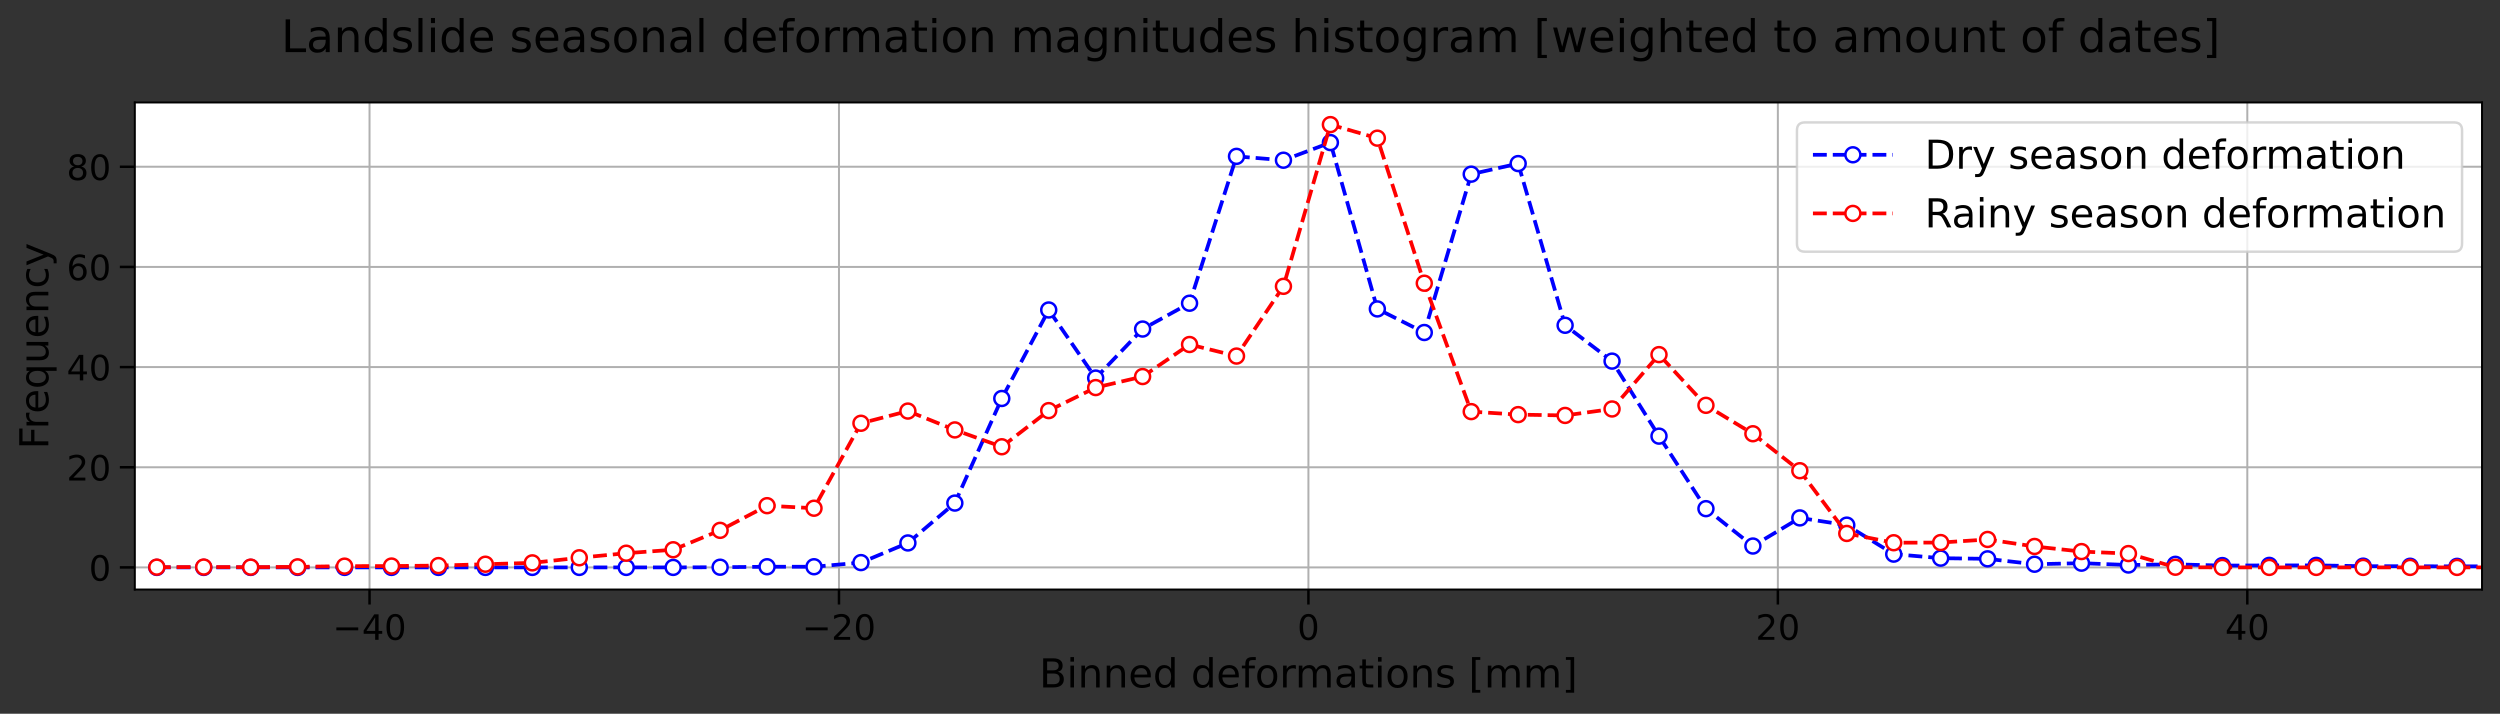 <?xml version="1.0" encoding="utf-8" standalone="no"?>
<!DOCTYPE svg PUBLIC "-//W3C//DTD SVG 1.1//EN"
  "http://www.w3.org/Graphics/SVG/1.1/DTD/svg11.dtd">
<!-- Created with matplotlib (https://matplotlib.org/) -->
<svg height="285.874pt" version="1.1" viewBox="0 0 1001.35 285.874" width="1001.35pt" xmlns="http://www.w3.org/2000/svg" xmlns:xlink="http://www.w3.org/1999/xlink">
 <rect x="0" y="0" width="1001.35" height="285.874" fill="#333333" stroke="none"/>
 <defs>
  <style type="text/css">*{stroke-linecap:butt;stroke-linejoin:round;}</style>
 </defs>
 <g id="figure_1">
  <g id="patch_1">
   <path d="M 0 285.874 
L 1001.35 285.874 
L 1001.35 -0 
L 0 -0 
z
" style="fill:none;"/>
  </g>
  <g id="axes_1">
   <g id="patch_2">
    <path d="M 54 236.14 
L 994.15 236.14 
L 994.15 41.04 
L 54 41.04 
z
" style="fill:#ffffff;"/>
   </g>
   <g id="matplotlib.axis_1">
    <g id="xtick_1">
     <g id="line2d_1">
      <path clip-path="url(#pb18816724b)" d="M 148.015 236.14 
L 148.015 41.04 
" style="fill:none;stroke:#b0b0b0;stroke-linecap:square;stroke-width:0.8;"/>
     </g>
     <g id="line2d_2">
      <defs>
       <path d="M 0 0 
L 0 6 
" id="m5f654de6cd" style="stroke:#000000;"/>
      </defs>
      <g>
       <use style="stroke:#000000;" x="148.015" xlink:href="#m5f654de6cd" y="236.14"/>
      </g>
     </g>
     <g id="text_1">
      <!-- −40 -->
      <g transform="translate(133.242 256.278)scale(0.14 -0.14)">
       <defs>
        <path d="M 10.594 35.5 
L 73.188 35.5 
L 73.188 27.203 
L 10.594 27.203 
z
" id="DejaVuSans-8722"/>
        <path d="M 37.797 64.312 
L 12.891 25.391 
L 37.797 25.391 
z
M 35.203 72.906 
L 47.609 72.906 
L 47.609 25.391 
L 58.016 25.391 
L 58.016 17.188 
L 47.609 17.188 
L 47.609 0 
L 37.797 0 
L 37.797 17.188 
L 4.891 17.188 
L 4.891 26.703 
z
" id="DejaVuSans-52"/>
        <path d="M 31.781 66.406 
Q 24.172 66.406 20.328 58.906 
Q 16.5 51.422 16.5 36.375 
Q 16.5 21.391 20.328 13.891 
Q 24.172 6.391 31.781 6.391 
Q 39.453 6.391 43.281 13.891 
Q 47.125 21.391 47.125 36.375 
Q 47.125 51.422 43.281 58.906 
Q 39.453 66.406 31.781 66.406 
z
M 31.781 74.219 
Q 44.047 74.219 50.516 64.516 
Q 56.984 54.828 56.984 36.375 
Q 56.984 17.969 50.516 8.266 
Q 44.047 -1.422 31.781 -1.422 
Q 19.531 -1.422 13.062 8.266 
Q 6.594 17.969 6.594 36.375 
Q 6.594 54.828 13.062 64.516 
Q 19.531 74.219 31.781 74.219 
z
" id="DejaVuSans-48"/>
       </defs>
       <use xlink:href="#DejaVuSans-8722"/>
       <use x="83.789" xlink:href="#DejaVuSans-52"/>
       <use x="147.412" xlink:href="#DejaVuSans-48"/>
      </g>
     </g>
    </g>
    <g id="xtick_2">
     <g id="line2d_3">
      <path clip-path="url(#pb18816724b)" d="M 336.045 236.14 
L 336.045 41.04 
" style="fill:none;stroke:#b0b0b0;stroke-linecap:square;stroke-width:0.8;"/>
     </g>
     <g id="line2d_4">
      <g>
       <use style="stroke:#000000;" x="336.045" xlink:href="#m5f654de6cd" y="236.14"/>
      </g>
     </g>
     <g id="text_2">
      <!-- −20 -->
      <g transform="translate(321.272 256.278)scale(0.14 -0.14)">
       <defs>
        <path d="M 19.188 8.297 
L 53.609 8.297 
L 53.609 0 
L 7.328 0 
L 7.328 8.297 
Q 12.938 14.109 22.625 23.891 
Q 32.328 33.688 34.812 36.531 
Q 39.547 41.844 41.422 45.531 
Q 43.312 49.219 43.312 52.781 
Q 43.312 58.594 39.234 62.25 
Q 35.156 65.922 28.609 65.922 
Q 23.969 65.922 18.812 64.312 
Q 13.672 62.703 7.812 59.422 
L 7.812 69.391 
Q 13.766 71.781 18.938 73 
Q 24.125 74.219 28.422 74.219 
Q 39.75 74.219 46.484 68.547 
Q 53.219 62.891 53.219 53.422 
Q 53.219 48.922 51.531 44.891 
Q 49.859 40.875 45.406 35.406 
Q 44.188 33.984 37.641 27.219 
Q 31.109 20.453 19.188 8.297 
z
" id="DejaVuSans-50"/>
       </defs>
       <use xlink:href="#DejaVuSans-8722"/>
       <use x="83.789" xlink:href="#DejaVuSans-50"/>
       <use x="147.412" xlink:href="#DejaVuSans-48"/>
      </g>
     </g>
    </g>
    <g id="xtick_3">
     <g id="line2d_5">
      <path clip-path="url(#pb18816724b)" d="M 524.075 236.14 
L 524.075 41.04 
" style="fill:none;stroke:#b0b0b0;stroke-linecap:square;stroke-width:0.8;"/>
     </g>
     <g id="line2d_6">
      <g>
       <use style="stroke:#000000;" x="524.075" xlink:href="#m5f654de6cd" y="236.14"/>
      </g>
     </g>
     <g id="text_3">
      <!-- 0 -->
      <g transform="translate(519.621 256.278)scale(0.14 -0.14)">
       <use xlink:href="#DejaVuSans-48"/>
      </g>
     </g>
    </g>
    <g id="xtick_4">
     <g id="line2d_7">
      <path clip-path="url(#pb18816724b)" d="M 712.105 236.14 
L 712.105 41.04 
" style="fill:none;stroke:#b0b0b0;stroke-linecap:square;stroke-width:0.8;"/>
     </g>
     <g id="line2d_8">
      <g>
       <use style="stroke:#000000;" x="712.105" xlink:href="#m5f654de6cd" y="236.14"/>
      </g>
     </g>
     <g id="text_4">
      <!-- 20 -->
      <g transform="translate(703.197 256.278)scale(0.14 -0.14)">
       <use xlink:href="#DejaVuSans-50"/>
       <use x="63.623" xlink:href="#DejaVuSans-48"/>
      </g>
     </g>
    </g>
    <g id="xtick_5">
     <g id="line2d_9">
      <path clip-path="url(#pb18816724b)" d="M 900.135 236.14 
L 900.135 41.04 
" style="fill:none;stroke:#b0b0b0;stroke-linecap:square;stroke-width:0.8;"/>
     </g>
     <g id="line2d_10">
      <g>
       <use style="stroke:#000000;" x="900.135" xlink:href="#m5f654de6cd" y="236.14"/>
      </g>
     </g>
     <g id="text_5">
      <!-- 40 -->
      <g transform="translate(891.227 256.278)scale(0.14 -0.14)">
       <use xlink:href="#DejaVuSans-52"/>
       <use x="63.623" xlink:href="#DejaVuSans-48"/>
      </g>
     </g>
    </g>
    <g id="text_6">
     <!-- Binned deformations [mm] -->
     <g transform="translate(416.262 275.347)scale(0.16 -0.16)">
      <defs>
       <path d="M 19.672 34.812 
L 19.672 8.109 
L 35.5 8.109 
Q 43.453 8.109 47.281 11.406 
Q 51.125 14.703 51.125 21.484 
Q 51.125 28.328 47.281 31.562 
Q 43.453 34.812 35.5 34.812 
z
M 19.672 64.797 
L 19.672 42.828 
L 34.281 42.828 
Q 41.5 42.828 45.031 45.531 
Q 48.578 48.25 48.578 53.812 
Q 48.578 59.328 45.031 62.062 
Q 41.5 64.797 34.281 64.797 
z
M 9.812 72.906 
L 35.016 72.906 
Q 46.297 72.906 52.391 68.219 
Q 58.5 63.531 58.5 54.891 
Q 58.5 48.188 55.375 44.234 
Q 52.25 40.281 46.188 39.312 
Q 53.469 37.75 57.5 32.781 
Q 61.531 27.828 61.531 20.406 
Q 61.531 10.641 54.891 5.312 
Q 48.25 0 35.984 0 
L 9.812 0 
z
" id="DejaVuSans-66"/>
       <path d="M 9.422 54.688 
L 18.406 54.688 
L 18.406 0 
L 9.422 0 
z
M 9.422 75.984 
L 18.406 75.984 
L 18.406 64.594 
L 9.422 64.594 
z
" id="DejaVuSans-105"/>
       <path d="M 54.891 33.016 
L 54.891 0 
L 45.906 0 
L 45.906 32.719 
Q 45.906 40.484 42.875 44.328 
Q 39.844 48.188 33.797 48.188 
Q 26.516 48.188 22.312 43.547 
Q 18.109 38.922 18.109 30.906 
L 18.109 0 
L 9.078 0 
L 9.078 54.688 
L 18.109 54.688 
L 18.109 46.188 
Q 21.344 51.125 25.703 53.562 
Q 30.078 56 35.797 56 
Q 45.219 56 50.047 50.172 
Q 54.891 44.344 54.891 33.016 
z
" id="DejaVuSans-110"/>
       <path d="M 56.203 29.594 
L 56.203 25.203 
L 14.891 25.203 
Q 15.484 15.922 20.484 11.062 
Q 25.484 6.203 34.422 6.203 
Q 39.594 6.203 44.453 7.469 
Q 49.312 8.734 54.109 11.281 
L 54.109 2.781 
Q 49.266 0.734 44.188 -0.344 
Q 39.109 -1.422 33.891 -1.422 
Q 20.797 -1.422 13.156 6.188 
Q 5.516 13.812 5.516 26.812 
Q 5.516 40.234 12.766 48.109 
Q 20.016 56 32.328 56 
Q 43.359 56 49.781 48.891 
Q 56.203 41.797 56.203 29.594 
z
M 47.219 32.234 
Q 47.125 39.594 43.094 43.984 
Q 39.062 48.391 32.422 48.391 
Q 24.906 48.391 20.391 44.141 
Q 15.875 39.891 15.188 32.172 
z
" id="DejaVuSans-101"/>
       <path d="M 45.406 46.391 
L 45.406 75.984 
L 54.391 75.984 
L 54.391 0 
L 45.406 0 
L 45.406 8.203 
Q 42.578 3.328 38.25 0.953 
Q 33.938 -1.422 27.875 -1.422 
Q 17.969 -1.422 11.734 6.484 
Q 5.516 14.406 5.516 27.297 
Q 5.516 40.188 11.734 48.094 
Q 17.969 56 27.875 56 
Q 33.938 56 38.25 53.625 
Q 42.578 51.266 45.406 46.391 
z
M 14.797 27.297 
Q 14.797 17.391 18.875 11.75 
Q 22.953 6.109 30.078 6.109 
Q 37.203 6.109 41.297 11.75 
Q 45.406 17.391 45.406 27.297 
Q 45.406 37.203 41.297 42.844 
Q 37.203 48.484 30.078 48.484 
Q 22.953 48.484 18.875 42.844 
Q 14.797 37.203 14.797 27.297 
z
" id="DejaVuSans-100"/>
       <path id="DejaVuSans-32"/>
       <path d="M 37.109 75.984 
L 37.109 68.5 
L 28.516 68.5 
Q 23.688 68.5 21.797 66.547 
Q 19.922 64.594 19.922 59.516 
L 19.922 54.688 
L 34.719 54.688 
L 34.719 47.703 
L 19.922 47.703 
L 19.922 0 
L 10.891 0 
L 10.891 47.703 
L 2.297 47.703 
L 2.297 54.688 
L 10.891 54.688 
L 10.891 58.5 
Q 10.891 67.625 15.141 71.797 
Q 19.391 75.984 28.609 75.984 
z
" id="DejaVuSans-102"/>
       <path d="M 30.609 48.391 
Q 23.391 48.391 19.188 42.75 
Q 14.984 37.109 14.984 27.297 
Q 14.984 17.484 19.156 11.844 
Q 23.344 6.203 30.609 6.203 
Q 37.797 6.203 41.984 11.859 
Q 46.188 17.531 46.188 27.297 
Q 46.188 37.016 41.984 42.703 
Q 37.797 48.391 30.609 48.391 
z
M 30.609 56 
Q 42.328 56 49.016 48.375 
Q 55.719 40.766 55.719 27.297 
Q 55.719 13.875 49.016 6.219 
Q 42.328 -1.422 30.609 -1.422 
Q 18.844 -1.422 12.172 6.219 
Q 5.516 13.875 5.516 27.297 
Q 5.516 40.766 12.172 48.375 
Q 18.844 56 30.609 56 
z
" id="DejaVuSans-111"/>
       <path d="M 41.109 46.297 
Q 39.594 47.172 37.812 47.578 
Q 36.031 48 33.891 48 
Q 26.266 48 22.188 43.047 
Q 18.109 38.094 18.109 28.812 
L 18.109 0 
L 9.078 0 
L 9.078 54.688 
L 18.109 54.688 
L 18.109 46.188 
Q 20.953 51.172 25.484 53.578 
Q 30.031 56 36.531 56 
Q 37.453 56 38.578 55.875 
Q 39.703 55.766 41.062 55.516 
z
" id="DejaVuSans-114"/>
       <path d="M 52 44.188 
Q 55.375 50.25 60.062 53.125 
Q 64.75 56 71.094 56 
Q 79.641 56 84.281 50.016 
Q 88.922 44.047 88.922 33.016 
L 88.922 0 
L 79.891 0 
L 79.891 32.719 
Q 79.891 40.578 77.094 44.375 
Q 74.312 48.188 68.609 48.188 
Q 61.625 48.188 57.562 43.547 
Q 53.516 38.922 53.516 30.906 
L 53.516 0 
L 44.484 0 
L 44.484 32.719 
Q 44.484 40.625 41.703 44.406 
Q 38.922 48.188 33.109 48.188 
Q 26.219 48.188 22.156 43.531 
Q 18.109 38.875 18.109 30.906 
L 18.109 0 
L 9.078 0 
L 9.078 54.688 
L 18.109 54.688 
L 18.109 46.188 
Q 21.188 51.219 25.484 53.609 
Q 29.781 56 35.688 56 
Q 41.656 56 45.828 52.969 
Q 50 49.953 52 44.188 
z
" id="DejaVuSans-109"/>
       <path d="M 34.281 27.484 
Q 23.391 27.484 19.188 25 
Q 14.984 22.516 14.984 16.5 
Q 14.984 11.719 18.141 8.906 
Q 21.297 6.109 26.703 6.109 
Q 34.188 6.109 38.703 11.406 
Q 43.219 16.703 43.219 25.484 
L 43.219 27.484 
z
M 52.203 31.203 
L 52.203 0 
L 43.219 0 
L 43.219 8.297 
Q 40.141 3.328 35.547 0.953 
Q 30.953 -1.422 24.312 -1.422 
Q 15.922 -1.422 10.953 3.297 
Q 6 8.016 6 15.922 
Q 6 25.141 12.172 29.828 
Q 18.359 34.516 30.609 34.516 
L 43.219 34.516 
L 43.219 35.406 
Q 43.219 41.609 39.141 45 
Q 35.062 48.391 27.688 48.391 
Q 23 48.391 18.547 47.266 
Q 14.109 46.141 10.016 43.891 
L 10.016 52.203 
Q 14.938 54.109 19.578 55.047 
Q 24.219 56 28.609 56 
Q 40.484 56 46.344 49.844 
Q 52.203 43.703 52.203 31.203 
z
" id="DejaVuSans-97"/>
       <path d="M 18.312 70.219 
L 18.312 54.688 
L 36.812 54.688 
L 36.812 47.703 
L 18.312 47.703 
L 18.312 18.016 
Q 18.312 11.328 20.141 9.422 
Q 21.969 7.516 27.594 7.516 
L 36.812 7.516 
L 36.812 0 
L 27.594 0 
Q 17.188 0 13.234 3.875 
Q 9.281 7.766 9.281 18.016 
L 9.281 47.703 
L 2.688 47.703 
L 2.688 54.688 
L 9.281 54.688 
L 9.281 70.219 
z
" id="DejaVuSans-116"/>
       <path d="M 44.281 53.078 
L 44.281 44.578 
Q 40.484 46.531 36.375 47.5 
Q 32.281 48.484 27.875 48.484 
Q 21.188 48.484 17.844 46.438 
Q 14.5 44.391 14.5 40.281 
Q 14.5 37.156 16.891 35.375 
Q 19.281 33.594 26.516 31.984 
L 29.594 31.297 
Q 39.156 29.25 43.188 25.516 
Q 47.219 21.781 47.219 15.094 
Q 47.219 7.469 41.188 3.016 
Q 35.156 -1.422 24.609 -1.422 
Q 20.219 -1.422 15.453 -0.562 
Q 10.688 0.297 5.422 2 
L 5.422 11.281 
Q 10.406 8.688 15.234 7.391 
Q 20.062 6.109 24.812 6.109 
Q 31.156 6.109 34.562 8.281 
Q 37.984 10.453 37.984 14.406 
Q 37.984 18.062 35.516 20.016 
Q 33.062 21.969 24.703 23.781 
L 21.578 24.516 
Q 13.234 26.266 9.516 29.906 
Q 5.812 33.547 5.812 39.891 
Q 5.812 47.609 11.281 51.797 
Q 16.75 56 26.812 56 
Q 31.781 56 36.172 55.266 
Q 40.578 54.547 44.281 53.078 
z
" id="DejaVuSans-115"/>
       <path d="M 8.594 75.984 
L 29.297 75.984 
L 29.297 69 
L 17.578 69 
L 17.578 -6.203 
L 29.297 -6.203 
L 29.297 -13.188 
L 8.594 -13.188 
z
" id="DejaVuSans-91"/>
       <path d="M 30.422 75.984 
L 30.422 -13.188 
L 9.719 -13.188 
L 9.719 -6.203 
L 21.391 -6.203 
L 21.391 69 
L 9.719 69 
L 9.719 75.984 
z
" id="DejaVuSans-93"/>
      </defs>
      <use xlink:href="#DejaVuSans-66"/>
      <use x="68.604" xlink:href="#DejaVuSans-105"/>
      <use x="96.387" xlink:href="#DejaVuSans-110"/>
      <use x="159.766" xlink:href="#DejaVuSans-110"/>
      <use x="223.145" xlink:href="#DejaVuSans-101"/>
      <use x="284.668" xlink:href="#DejaVuSans-100"/>
      <use x="348.145" xlink:href="#DejaVuSans-32"/>
      <use x="379.932" xlink:href="#DejaVuSans-100"/>
      <use x="443.408" xlink:href="#DejaVuSans-101"/>
      <use x="504.932" xlink:href="#DejaVuSans-102"/>
      <use x="540.137" xlink:href="#DejaVuSans-111"/>
      <use x="601.318" xlink:href="#DejaVuSans-114"/>
      <use x="640.682" xlink:href="#DejaVuSans-109"/>
      <use x="738.094" xlink:href="#DejaVuSans-97"/>
      <use x="799.373" xlink:href="#DejaVuSans-116"/>
      <use x="838.582" xlink:href="#DejaVuSans-105"/>
      <use x="866.365" xlink:href="#DejaVuSans-111"/>
      <use x="927.547" xlink:href="#DejaVuSans-110"/>
      <use x="990.926" xlink:href="#DejaVuSans-115"/>
      <use x="1043.025" xlink:href="#DejaVuSans-32"/>
      <use x="1074.812" xlink:href="#DejaVuSans-91"/>
      <use x="1113.826" xlink:href="#DejaVuSans-109"/>
      <use x="1211.238" xlink:href="#DejaVuSans-109"/>
      <use x="1308.65" xlink:href="#DejaVuSans-93"/>
     </g>
    </g>
   </g>
   <g id="matplotlib.axis_2">
    <g id="ytick_1">
     <g id="line2d_11">
      <path clip-path="url(#pb18816724b)" d="M 54 227.272 
L 994.15 227.272 
" style="fill:none;stroke:#b0b0b0;stroke-linecap:square;stroke-width:0.8;"/>
     </g>
     <g id="line2d_12">
      <defs>
       <path d="M 0 0 
L -6 0 
" id="ma4ff519c0a" style="stroke:#000000;"/>
      </defs>
      <g>
       <use style="stroke:#000000;" x="54" xlink:href="#ma4ff519c0a" y="227.272"/>
      </g>
     </g>
     <g id="text_7">
      <!-- 0 -->
      <g transform="translate(35.593 232.591)scale(0.14 -0.14)">
       <use xlink:href="#DejaVuSans-48"/>
      </g>
     </g>
    </g>
    <g id="ytick_2">
     <g id="line2d_13">
      <path clip-path="url(#pb18816724b)" d="M 54 187.153 
L 994.15 187.153 
" style="fill:none;stroke:#b0b0b0;stroke-linecap:square;stroke-width:0.8;"/>
     </g>
     <g id="line2d_14">
      <g>
       <use style="stroke:#000000;" x="54" xlink:href="#ma4ff519c0a" y="187.153"/>
      </g>
     </g>
     <g id="text_8">
      <!-- 20 -->
      <g transform="translate(26.685 192.471)scale(0.14 -0.14)">
       <use xlink:href="#DejaVuSans-50"/>
       <use x="63.623" xlink:href="#DejaVuSans-48"/>
      </g>
     </g>
    </g>
    <g id="ytick_3">
     <g id="line2d_15">
      <path clip-path="url(#pb18816724b)" d="M 54 147.033 
L 994.15 147.033 
" style="fill:none;stroke:#b0b0b0;stroke-linecap:square;stroke-width:0.8;"/>
     </g>
     <g id="line2d_16">
      <g>
       <use style="stroke:#000000;" x="54" xlink:href="#ma4ff519c0a" y="147.033"/>
      </g>
     </g>
     <g id="text_9">
      <!-- 40 -->
      <g transform="translate(26.685 152.352)scale(0.14 -0.14)">
       <use xlink:href="#DejaVuSans-52"/>
       <use x="63.623" xlink:href="#DejaVuSans-48"/>
      </g>
     </g>
    </g>
    <g id="ytick_4">
     <g id="line2d_17">
      <path clip-path="url(#pb18816724b)" d="M 54 106.914 
L 994.15 106.914 
" style="fill:none;stroke:#b0b0b0;stroke-linecap:square;stroke-width:0.8;"/>
     </g>
     <g id="line2d_18">
      <g>
       <use style="stroke:#000000;" x="54" xlink:href="#ma4ff519c0a" y="106.914"/>
      </g>
     </g>
     <g id="text_10">
      <!-- 60 -->
      <g transform="translate(26.685 112.233)scale(0.14 -0.14)">
       <defs>
        <path d="M 33.016 40.375 
Q 26.375 40.375 22.484 35.828 
Q 18.609 31.297 18.609 23.391 
Q 18.609 15.531 22.484 10.953 
Q 26.375 6.391 33.016 6.391 
Q 39.656 6.391 43.531 10.953 
Q 47.406 15.531 47.406 23.391 
Q 47.406 31.297 43.531 35.828 
Q 39.656 40.375 33.016 40.375 
z
M 52.594 71.297 
L 52.594 62.312 
Q 48.875 64.062 45.094 64.984 
Q 41.312 65.922 37.594 65.922 
Q 27.828 65.922 22.672 59.328 
Q 17.531 52.734 16.797 39.406 
Q 19.672 43.656 24.016 45.922 
Q 28.375 48.188 33.594 48.188 
Q 44.578 48.188 50.953 41.516 
Q 57.328 34.859 57.328 23.391 
Q 57.328 12.156 50.688 5.359 
Q 44.047 -1.422 33.016 -1.422 
Q 20.359 -1.422 13.672 8.266 
Q 6.984 17.969 6.984 36.375 
Q 6.984 53.656 15.188 63.938 
Q 23.391 74.219 37.203 74.219 
Q 40.922 74.219 44.703 73.484 
Q 48.484 72.75 52.594 71.297 
z
" id="DejaVuSans-54"/>
       </defs>
       <use xlink:href="#DejaVuSans-54"/>
       <use x="63.623" xlink:href="#DejaVuSans-48"/>
      </g>
     </g>
    </g>
    <g id="ytick_5">
     <g id="line2d_19">
      <path clip-path="url(#pb18816724b)" d="M 54 66.795 
L 994.15 66.795 
" style="fill:none;stroke:#b0b0b0;stroke-linecap:square;stroke-width:0.8;"/>
     </g>
     <g id="line2d_20">
      <g>
       <use style="stroke:#000000;" x="54" xlink:href="#ma4ff519c0a" y="66.795"/>
      </g>
     </g>
     <g id="text_11">
      <!-- 80 -->
      <g transform="translate(26.685 72.114)scale(0.14 -0.14)">
       <defs>
        <path d="M 31.781 34.625 
Q 24.75 34.625 20.719 30.859 
Q 16.703 27.094 16.703 20.516 
Q 16.703 13.922 20.719 10.156 
Q 24.75 6.391 31.781 6.391 
Q 38.812 6.391 42.859 10.172 
Q 46.922 13.969 46.922 20.516 
Q 46.922 27.094 42.891 30.859 
Q 38.875 34.625 31.781 34.625 
z
M 21.922 38.812 
Q 15.578 40.375 12.031 44.719 
Q 8.5 49.078 8.5 55.328 
Q 8.5 64.062 14.719 69.141 
Q 20.953 74.219 31.781 74.219 
Q 42.672 74.219 48.875 69.141 
Q 55.078 64.062 55.078 55.328 
Q 55.078 49.078 51.531 44.719 
Q 48 40.375 41.703 38.812 
Q 48.828 37.156 52.797 32.312 
Q 56.781 27.484 56.781 20.516 
Q 56.781 9.906 50.312 4.234 
Q 43.844 -1.422 31.781 -1.422 
Q 19.734 -1.422 13.25 4.234 
Q 6.781 9.906 6.781 20.516 
Q 6.781 27.484 10.781 32.312 
Q 14.797 37.156 21.922 38.812 
z
M 18.312 54.391 
Q 18.312 48.734 21.844 45.562 
Q 25.391 42.391 31.781 42.391 
Q 38.141 42.391 41.719 45.562 
Q 45.312 48.734 45.312 54.391 
Q 45.312 60.062 41.719 63.234 
Q 38.141 66.406 31.781 66.406 
Q 25.391 66.406 21.844 63.234 
Q 18.312 60.062 18.312 54.391 
z
" id="DejaVuSans-56"/>
       </defs>
       <use xlink:href="#DejaVuSans-56"/>
       <use x="63.623" xlink:href="#DejaVuSans-48"/>
      </g>
     </g>
    </g>
    <g id="text_12">
     <!-- Frequency -->
     <g transform="translate(19.358 179.917)rotate(-90)scale(0.16 -0.16)">
      <defs>
       <path d="M 9.812 72.906 
L 51.703 72.906 
L 51.703 64.594 
L 19.672 64.594 
L 19.672 43.109 
L 48.578 43.109 
L 48.578 34.812 
L 19.672 34.812 
L 19.672 0 
L 9.812 0 
z
" id="DejaVuSans-70"/>
       <path d="M 14.797 27.297 
Q 14.797 17.391 18.875 11.75 
Q 22.953 6.109 30.078 6.109 
Q 37.203 6.109 41.297 11.75 
Q 45.406 17.391 45.406 27.297 
Q 45.406 37.203 41.297 42.844 
Q 37.203 48.484 30.078 48.484 
Q 22.953 48.484 18.875 42.844 
Q 14.797 37.203 14.797 27.297 
z
M 45.406 8.203 
Q 42.578 3.328 38.25 0.953 
Q 33.938 -1.422 27.875 -1.422 
Q 17.969 -1.422 11.734 6.484 
Q 5.516 14.406 5.516 27.297 
Q 5.516 40.188 11.734 48.094 
Q 17.969 56 27.875 56 
Q 33.938 56 38.25 53.625 
Q 42.578 51.266 45.406 46.391 
L 45.406 54.688 
L 54.391 54.688 
L 54.391 -20.797 
L 45.406 -20.797 
z
" id="DejaVuSans-113"/>
       <path d="M 8.5 21.578 
L 8.5 54.688 
L 17.484 54.688 
L 17.484 21.922 
Q 17.484 14.156 20.5 10.266 
Q 23.531 6.391 29.594 6.391 
Q 36.859 6.391 41.078 11.031 
Q 45.312 15.672 45.312 23.688 
L 45.312 54.688 
L 54.297 54.688 
L 54.297 0 
L 45.312 0 
L 45.312 8.406 
Q 42.047 3.422 37.719 1 
Q 33.406 -1.422 27.688 -1.422 
Q 18.266 -1.422 13.375 4.438 
Q 8.5 10.297 8.5 21.578 
z
M 31.109 56 
z
" id="DejaVuSans-117"/>
       <path d="M 48.781 52.594 
L 48.781 44.188 
Q 44.969 46.297 41.141 47.344 
Q 37.312 48.391 33.406 48.391 
Q 24.656 48.391 19.812 42.844 
Q 14.984 37.312 14.984 27.297 
Q 14.984 17.281 19.812 11.734 
Q 24.656 6.203 33.406 6.203 
Q 37.312 6.203 41.141 7.25 
Q 44.969 8.297 48.781 10.406 
L 48.781 2.094 
Q 45.016 0.344 40.984 -0.531 
Q 36.969 -1.422 32.422 -1.422 
Q 20.062 -1.422 12.781 6.344 
Q 5.516 14.109 5.516 27.297 
Q 5.516 40.672 12.859 48.328 
Q 20.219 56 33.016 56 
Q 37.156 56 41.109 55.141 
Q 45.062 54.297 48.781 52.594 
z
" id="DejaVuSans-99"/>
       <path d="M 32.172 -5.078 
Q 28.375 -14.844 24.75 -17.812 
Q 21.141 -20.797 15.094 -20.797 
L 7.906 -20.797 
L 7.906 -13.281 
L 13.188 -13.281 
Q 16.891 -13.281 18.938 -11.516 
Q 21 -9.766 23.484 -3.219 
L 25.094 0.875 
L 2.984 54.688 
L 12.5 54.688 
L 29.594 11.922 
L 46.688 54.688 
L 56.203 54.688 
z
" id="DejaVuSans-121"/>
      </defs>
      <use xlink:href="#DejaVuSans-70"/>
      <use x="50.27" xlink:href="#DejaVuSans-114"/>
      <use x="89.133" xlink:href="#DejaVuSans-101"/>
      <use x="150.656" xlink:href="#DejaVuSans-113"/>
      <use x="214.133" xlink:href="#DejaVuSans-117"/>
      <use x="277.512" xlink:href="#DejaVuSans-101"/>
      <use x="339.035" xlink:href="#DejaVuSans-110"/>
      <use x="402.414" xlink:href="#DejaVuSans-99"/>
      <use x="457.395" xlink:href="#DejaVuSans-121"/>
     </g>
    </g>
   </g>
   <g id="line2d_21">
    <path clip-path="url(#pb18816724b)" d="M 62.801 227.272 
L 81.604 227.272 
L 100.407 227.272 
L 119.21 227.272 
L 138.013 227.272 
L 156.816 227.272 
L 175.619 227.272 
L 194.422 227.272 
L 213.225 227.272 
L 232.028 227.272 
L 250.831 227.272 
L 269.634 227.272 
L 288.437 227.195 
L 307.24 227.002 
L 326.043 227.002 
L 344.846 225.343 
L 363.649 217.473 
L 382.452 201.503 
L 401.255 159.609 
L 420.058 124.158 
L 438.861 151.431 
L 457.664 131.796 
L 476.467 121.457 
L 495.27 62.629 
L 514.073 64.172 
L 532.876 57.112 
L 551.679 123.733 
L 570.482 133.184 
L 589.285 69.765 
L 608.088 65.522 
L 626.891 130.291 
L 645.694 144.642 
L 664.497 174.692 
L 683.3 203.74 
L 702.103 218.708 
L 720.906 207.444 
L 739.709 210.337 
L 758.512 221.948 
L 777.315 223.569 
L 796.118 223.839 
L 814.921 225.999 
L 833.724 225.574 
L 852.527 226.307 
L 871.33 226.037 
L 890.133 226.539 
L 908.936 226.462 
L 927.739 226.462 
L 946.542 226.77 
L 965.345 226.809 
L 984.148 226.847 
L 1002.35 226.847 
" style="fill:none;stroke:#0000ff;stroke-dasharray:5.55,2.4;stroke-dashoffset:0;stroke-width:1.5;"/>
    <defs>
     <path d="M 0 3 
C 0.796 3 1.559 2.684 2.121 2.121 
C 2.684 1.559 3 0.796 3 0 
C 3 -0.796 2.684 -1.559 2.121 -2.121 
C 1.559 -2.684 0.796 -3 0 -3 
C -0.796 -3 -1.559 -2.684 -2.121 -2.121 
C -2.684 -1.559 -3 -0.796 -3 0 
C -3 0.796 -2.684 1.559 -2.121 2.121 
C -1.559 2.684 -0.796 3 0 3 
z
" id="mdb24b982cf" style="stroke:#0000ff;"/>
    </defs>
    <g clip-path="url(#pb18816724b)">
     <use style="fill:#ffffff;stroke:#0000ff;" x="62.801" xlink:href="#mdb24b982cf" y="227.272"/>
     <use style="fill:#ffffff;stroke:#0000ff;" x="81.604" xlink:href="#mdb24b982cf" y="227.272"/>
     <use style="fill:#ffffff;stroke:#0000ff;" x="100.407" xlink:href="#mdb24b982cf" y="227.272"/>
     <use style="fill:#ffffff;stroke:#0000ff;" x="119.21" xlink:href="#mdb24b982cf" y="227.272"/>
     <use style="fill:#ffffff;stroke:#0000ff;" x="138.013" xlink:href="#mdb24b982cf" y="227.272"/>
     <use style="fill:#ffffff;stroke:#0000ff;" x="156.816" xlink:href="#mdb24b982cf" y="227.272"/>
     <use style="fill:#ffffff;stroke:#0000ff;" x="175.619" xlink:href="#mdb24b982cf" y="227.272"/>
     <use style="fill:#ffffff;stroke:#0000ff;" x="194.422" xlink:href="#mdb24b982cf" y="227.272"/>
     <use style="fill:#ffffff;stroke:#0000ff;" x="213.225" xlink:href="#mdb24b982cf" y="227.272"/>
     <use style="fill:#ffffff;stroke:#0000ff;" x="232.028" xlink:href="#mdb24b982cf" y="227.272"/>
     <use style="fill:#ffffff;stroke:#0000ff;" x="250.831" xlink:href="#mdb24b982cf" y="227.272"/>
     <use style="fill:#ffffff;stroke:#0000ff;" x="269.634" xlink:href="#mdb24b982cf" y="227.272"/>
     <use style="fill:#ffffff;stroke:#0000ff;" x="288.437" xlink:href="#mdb24b982cf" y="227.195"/>
     <use style="fill:#ffffff;stroke:#0000ff;" x="307.24" xlink:href="#mdb24b982cf" y="227.002"/>
     <use style="fill:#ffffff;stroke:#0000ff;" x="326.043" xlink:href="#mdb24b982cf" y="227.002"/>
     <use style="fill:#ffffff;stroke:#0000ff;" x="344.846" xlink:href="#mdb24b982cf" y="225.343"/>
     <use style="fill:#ffffff;stroke:#0000ff;" x="363.649" xlink:href="#mdb24b982cf" y="217.473"/>
     <use style="fill:#ffffff;stroke:#0000ff;" x="382.452" xlink:href="#mdb24b982cf" y="201.503"/>
     <use style="fill:#ffffff;stroke:#0000ff;" x="401.255" xlink:href="#mdb24b982cf" y="159.609"/>
     <use style="fill:#ffffff;stroke:#0000ff;" x="420.058" xlink:href="#mdb24b982cf" y="124.158"/>
     <use style="fill:#ffffff;stroke:#0000ff;" x="438.861" xlink:href="#mdb24b982cf" y="151.431"/>
     <use style="fill:#ffffff;stroke:#0000ff;" x="457.664" xlink:href="#mdb24b982cf" y="131.796"/>
     <use style="fill:#ffffff;stroke:#0000ff;" x="476.467" xlink:href="#mdb24b982cf" y="121.457"/>
     <use style="fill:#ffffff;stroke:#0000ff;" x="495.27" xlink:href="#mdb24b982cf" y="62.629"/>
     <use style="fill:#ffffff;stroke:#0000ff;" x="514.073" xlink:href="#mdb24b982cf" y="64.172"/>
     <use style="fill:#ffffff;stroke:#0000ff;" x="532.876" xlink:href="#mdb24b982cf" y="57.112"/>
     <use style="fill:#ffffff;stroke:#0000ff;" x="551.679" xlink:href="#mdb24b982cf" y="123.733"/>
     <use style="fill:#ffffff;stroke:#0000ff;" x="570.482" xlink:href="#mdb24b982cf" y="133.184"/>
     <use style="fill:#ffffff;stroke:#0000ff;" x="589.285" xlink:href="#mdb24b982cf" y="69.765"/>
     <use style="fill:#ffffff;stroke:#0000ff;" x="608.088" xlink:href="#mdb24b982cf" y="65.522"/>
     <use style="fill:#ffffff;stroke:#0000ff;" x="626.891" xlink:href="#mdb24b982cf" y="130.291"/>
     <use style="fill:#ffffff;stroke:#0000ff;" x="645.694" xlink:href="#mdb24b982cf" y="144.642"/>
     <use style="fill:#ffffff;stroke:#0000ff;" x="664.497" xlink:href="#mdb24b982cf" y="174.692"/>
     <use style="fill:#ffffff;stroke:#0000ff;" x="683.3" xlink:href="#mdb24b982cf" y="203.74"/>
     <use style="fill:#ffffff;stroke:#0000ff;" x="702.103" xlink:href="#mdb24b982cf" y="218.708"/>
     <use style="fill:#ffffff;stroke:#0000ff;" x="720.906" xlink:href="#mdb24b982cf" y="207.444"/>
     <use style="fill:#ffffff;stroke:#0000ff;" x="739.709" xlink:href="#mdb24b982cf" y="210.337"/>
     <use style="fill:#ffffff;stroke:#0000ff;" x="758.512" xlink:href="#mdb24b982cf" y="221.948"/>
     <use style="fill:#ffffff;stroke:#0000ff;" x="777.315" xlink:href="#mdb24b982cf" y="223.569"/>
     <use style="fill:#ffffff;stroke:#0000ff;" x="796.118" xlink:href="#mdb24b982cf" y="223.839"/>
     <use style="fill:#ffffff;stroke:#0000ff;" x="814.921" xlink:href="#mdb24b982cf" y="225.999"/>
     <use style="fill:#ffffff;stroke:#0000ff;" x="833.724" xlink:href="#mdb24b982cf" y="225.574"/>
     <use style="fill:#ffffff;stroke:#0000ff;" x="852.527" xlink:href="#mdb24b982cf" y="226.307"/>
     <use style="fill:#ffffff;stroke:#0000ff;" x="871.33" xlink:href="#mdb24b982cf" y="226.037"/>
     <use style="fill:#ffffff;stroke:#0000ff;" x="890.133" xlink:href="#mdb24b982cf" y="226.539"/>
     <use style="fill:#ffffff;stroke:#0000ff;" x="908.936" xlink:href="#mdb24b982cf" y="226.462"/>
     <use style="fill:#ffffff;stroke:#0000ff;" x="927.739" xlink:href="#mdb24b982cf" y="226.462"/>
     <use style="fill:#ffffff;stroke:#0000ff;" x="946.542" xlink:href="#mdb24b982cf" y="226.77"/>
     <use style="fill:#ffffff;stroke:#0000ff;" x="965.345" xlink:href="#mdb24b982cf" y="226.809"/>
     <use style="fill:#ffffff;stroke:#0000ff;" x="984.148" xlink:href="#mdb24b982cf" y="226.847"/>
     <use style="fill:#ffffff;stroke:#0000ff;" x="1002.951" xlink:href="#mdb24b982cf" y="226.847"/>
     <use style="fill:#ffffff;stroke:#0000ff;" x="1021.754" xlink:href="#mdb24b982cf" y="227.079"/>
     <use style="fill:#ffffff;stroke:#0000ff;" x="1040.557" xlink:href="#mdb24b982cf" y="226.616"/>
     <use style="fill:#ffffff;stroke:#0000ff;" x="1059.36" xlink:href="#mdb24b982cf" y="227.079"/>
     <use style="fill:#ffffff;stroke:#0000ff;" x="1078.163" xlink:href="#mdb24b982cf" y="226.963"/>
     <use style="fill:#ffffff;stroke:#0000ff;" x="1096.966" xlink:href="#mdb24b982cf" y="227.079"/>
     <use style="fill:#ffffff;stroke:#0000ff;" x="1115.769" xlink:href="#mdb24b982cf" y="227.118"/>
    </g>
   </g>
   <g id="line2d_22">
    <path clip-path="url(#pb18816724b)" d="M 62.801 227.162 
L 81.604 227.126 
L 100.407 227.162 
L 119.21 227.053 
L 138.013 226.761 
L 156.816 226.725 
L 175.619 226.542 
L 194.422 225.995 
L 213.225 225.448 
L 232.028 223.406 
L 250.831 221.582 
L 269.634 220.196 
L 288.437 212.428 
L 307.24 202.544 
L 326.043 203.565 
L 344.846 169.537 
L 363.649 164.649 
L 382.452 172.199 
L 401.255 178.946 
L 420.058 164.467 
L 438.861 155.239 
L 457.664 150.826 
L 476.467 137.988 
L 495.27 142.62 
L 514.073 114.683 
L 532.876 49.908 
L 551.679 55.343 
L 570.482 113.443 
L 589.285 164.868 
L 608.088 166.072 
L 626.891 166.4 
L 645.694 163.81 
L 664.497 142.037 
L 683.3 162.352 
L 702.103 173.731 
L 720.906 188.538 
L 739.709 213.668 
L 758.512 217.388 
L 777.315 217.315 
L 796.118 216.075 
L 814.921 218.883 
L 833.724 220.926 
L 852.527 221.728 
L 871.33 227.199 
L 890.133 227.272 
L 908.936 227.272 
L 927.739 227.272 
L 946.542 227.272 
L 965.345 227.272 
L 984.148 227.272 
L 1002.35 227.272 
" style="fill:none;stroke:#ff0000;stroke-dasharray:5.55,2.4;stroke-dashoffset:0;stroke-width:1.5;"/>
    <defs>
     <path d="M 0 3 
C 0.796 3 1.559 2.684 2.121 2.121 
C 2.684 1.559 3 0.796 3 0 
C 3 -0.796 2.684 -1.559 2.121 -2.121 
C 1.559 -2.684 0.796 -3 0 -3 
C -0.796 -3 -1.559 -2.684 -2.121 -2.121 
C -2.684 -1.559 -3 -0.796 -3 0 
C -3 0.796 -2.684 1.559 -2.121 2.121 
C -1.559 2.684 -0.796 3 0 3 
z
" id="mcfe8cb1281" style="stroke:#ff0000;"/>
    </defs>
    <g clip-path="url(#pb18816724b)">
     <use style="fill:#ffffff;stroke:#ff0000;" x="62.801" xlink:href="#mcfe8cb1281" y="227.162"/>
     <use style="fill:#ffffff;stroke:#ff0000;" x="81.604" xlink:href="#mcfe8cb1281" y="227.126"/>
     <use style="fill:#ffffff;stroke:#ff0000;" x="100.407" xlink:href="#mcfe8cb1281" y="227.162"/>
     <use style="fill:#ffffff;stroke:#ff0000;" x="119.21" xlink:href="#mcfe8cb1281" y="227.053"/>
     <use style="fill:#ffffff;stroke:#ff0000;" x="138.013" xlink:href="#mcfe8cb1281" y="226.761"/>
     <use style="fill:#ffffff;stroke:#ff0000;" x="156.816" xlink:href="#mcfe8cb1281" y="226.725"/>
     <use style="fill:#ffffff;stroke:#ff0000;" x="175.619" xlink:href="#mcfe8cb1281" y="226.542"/>
     <use style="fill:#ffffff;stroke:#ff0000;" x="194.422" xlink:href="#mcfe8cb1281" y="225.995"/>
     <use style="fill:#ffffff;stroke:#ff0000;" x="213.225" xlink:href="#mcfe8cb1281" y="225.448"/>
     <use style="fill:#ffffff;stroke:#ff0000;" x="232.028" xlink:href="#mcfe8cb1281" y="223.406"/>
     <use style="fill:#ffffff;stroke:#ff0000;" x="250.831" xlink:href="#mcfe8cb1281" y="221.582"/>
     <use style="fill:#ffffff;stroke:#ff0000;" x="269.634" xlink:href="#mcfe8cb1281" y="220.196"/>
     <use style="fill:#ffffff;stroke:#ff0000;" x="288.437" xlink:href="#mcfe8cb1281" y="212.428"/>
     <use style="fill:#ffffff;stroke:#ff0000;" x="307.24" xlink:href="#mcfe8cb1281" y="202.544"/>
     <use style="fill:#ffffff;stroke:#ff0000;" x="326.043" xlink:href="#mcfe8cb1281" y="203.565"/>
     <use style="fill:#ffffff;stroke:#ff0000;" x="344.846" xlink:href="#mcfe8cb1281" y="169.537"/>
     <use style="fill:#ffffff;stroke:#ff0000;" x="363.649" xlink:href="#mcfe8cb1281" y="164.649"/>
     <use style="fill:#ffffff;stroke:#ff0000;" x="382.452" xlink:href="#mcfe8cb1281" y="172.199"/>
     <use style="fill:#ffffff;stroke:#ff0000;" x="401.255" xlink:href="#mcfe8cb1281" y="178.946"/>
     <use style="fill:#ffffff;stroke:#ff0000;" x="420.058" xlink:href="#mcfe8cb1281" y="164.467"/>
     <use style="fill:#ffffff;stroke:#ff0000;" x="438.861" xlink:href="#mcfe8cb1281" y="155.239"/>
     <use style="fill:#ffffff;stroke:#ff0000;" x="457.664" xlink:href="#mcfe8cb1281" y="150.826"/>
     <use style="fill:#ffffff;stroke:#ff0000;" x="476.467" xlink:href="#mcfe8cb1281" y="137.988"/>
     <use style="fill:#ffffff;stroke:#ff0000;" x="495.27" xlink:href="#mcfe8cb1281" y="142.62"/>
     <use style="fill:#ffffff;stroke:#ff0000;" x="514.073" xlink:href="#mcfe8cb1281" y="114.683"/>
     <use style="fill:#ffffff;stroke:#ff0000;" x="532.876" xlink:href="#mcfe8cb1281" y="49.908"/>
     <use style="fill:#ffffff;stroke:#ff0000;" x="551.679" xlink:href="#mcfe8cb1281" y="55.343"/>
     <use style="fill:#ffffff;stroke:#ff0000;" x="570.482" xlink:href="#mcfe8cb1281" y="113.443"/>
     <use style="fill:#ffffff;stroke:#ff0000;" x="589.285" xlink:href="#mcfe8cb1281" y="164.868"/>
     <use style="fill:#ffffff;stroke:#ff0000;" x="608.088" xlink:href="#mcfe8cb1281" y="166.072"/>
     <use style="fill:#ffffff;stroke:#ff0000;" x="626.891" xlink:href="#mcfe8cb1281" y="166.4"/>
     <use style="fill:#ffffff;stroke:#ff0000;" x="645.694" xlink:href="#mcfe8cb1281" y="163.81"/>
     <use style="fill:#ffffff;stroke:#ff0000;" x="664.497" xlink:href="#mcfe8cb1281" y="142.037"/>
     <use style="fill:#ffffff;stroke:#ff0000;" x="683.3" xlink:href="#mcfe8cb1281" y="162.352"/>
     <use style="fill:#ffffff;stroke:#ff0000;" x="702.103" xlink:href="#mcfe8cb1281" y="173.731"/>
     <use style="fill:#ffffff;stroke:#ff0000;" x="720.906" xlink:href="#mcfe8cb1281" y="188.538"/>
     <use style="fill:#ffffff;stroke:#ff0000;" x="739.709" xlink:href="#mcfe8cb1281" y="213.668"/>
     <use style="fill:#ffffff;stroke:#ff0000;" x="758.512" xlink:href="#mcfe8cb1281" y="217.388"/>
     <use style="fill:#ffffff;stroke:#ff0000;" x="777.315" xlink:href="#mcfe8cb1281" y="217.315"/>
     <use style="fill:#ffffff;stroke:#ff0000;" x="796.118" xlink:href="#mcfe8cb1281" y="216.075"/>
     <use style="fill:#ffffff;stroke:#ff0000;" x="814.921" xlink:href="#mcfe8cb1281" y="218.883"/>
     <use style="fill:#ffffff;stroke:#ff0000;" x="833.724" xlink:href="#mcfe8cb1281" y="220.926"/>
     <use style="fill:#ffffff;stroke:#ff0000;" x="852.527" xlink:href="#mcfe8cb1281" y="221.728"/>
     <use style="fill:#ffffff;stroke:#ff0000;" x="871.33" xlink:href="#mcfe8cb1281" y="227.199"/>
     <use style="fill:#ffffff;stroke:#ff0000;" x="890.133" xlink:href="#mcfe8cb1281" y="227.272"/>
     <use style="fill:#ffffff;stroke:#ff0000;" x="908.936" xlink:href="#mcfe8cb1281" y="227.272"/>
     <use style="fill:#ffffff;stroke:#ff0000;" x="927.739" xlink:href="#mcfe8cb1281" y="227.272"/>
     <use style="fill:#ffffff;stroke:#ff0000;" x="946.542" xlink:href="#mcfe8cb1281" y="227.272"/>
     <use style="fill:#ffffff;stroke:#ff0000;" x="965.345" xlink:href="#mcfe8cb1281" y="227.272"/>
     <use style="fill:#ffffff;stroke:#ff0000;" x="984.148" xlink:href="#mcfe8cb1281" y="227.272"/>
     <use style="fill:#ffffff;stroke:#ff0000;" x="1002.951" xlink:href="#mcfe8cb1281" y="227.272"/>
     <use style="fill:#ffffff;stroke:#ff0000;" x="1021.754" xlink:href="#mcfe8cb1281" y="227.272"/>
     <use style="fill:#ffffff;stroke:#ff0000;" x="1040.557" xlink:href="#mcfe8cb1281" y="227.272"/>
     <use style="fill:#ffffff;stroke:#ff0000;" x="1059.36" xlink:href="#mcfe8cb1281" y="227.272"/>
     <use style="fill:#ffffff;stroke:#ff0000;" x="1078.163" xlink:href="#mcfe8cb1281" y="227.272"/>
     <use style="fill:#ffffff;stroke:#ff0000;" x="1096.966" xlink:href="#mcfe8cb1281" y="227.272"/>
     <use style="fill:#ffffff;stroke:#ff0000;" x="1115.769" xlink:href="#mcfe8cb1281" y="227.272"/>
    </g>
   </g>
   <g id="patch_3">
    <path d="M 54 236.14 
L 54 41.04 
" style="fill:none;stroke:#000000;stroke-linecap:square;stroke-linejoin:miter;stroke-width:0.8;"/>
   </g>
   <g id="patch_4">
    <path d="M 994.15 236.14 
L 994.15 41.04 
" style="fill:none;stroke:#000000;stroke-linecap:square;stroke-linejoin:miter;stroke-width:0.8;"/>
   </g>
   <g id="patch_5">
    <path d="M 54 236.14 
L 994.15 236.14 
" style="fill:none;stroke:#000000;stroke-linecap:square;stroke-linejoin:miter;stroke-width:0.8;"/>
   </g>
   <g id="patch_6">
    <path d="M 54 41.04 
L 994.15 41.04 
" style="fill:none;stroke:#000000;stroke-linecap:square;stroke-linejoin:miter;stroke-width:0.8;"/>
   </g>
   <g id="legend_1">
    <g id="patch_7">
     <path d="M 722.952 100.81 
L 982.95 100.81 
Q 986.15 100.81 986.15 97.61 
L 986.15 52.24 
Q 986.15 49.04 982.95 49.04 
L 722.952 49.04 
Q 719.753 49.04 719.753 52.24 
L 719.753 97.61 
Q 719.753 100.81 722.952 100.81 
z
" style="fill:#ffffff;opacity:0.8;stroke:#cccccc;stroke-linejoin:miter;"/>
    </g>
    <g id="line2d_23">
     <path d="M 726.153 61.998 
L 758.153 61.998 
" style="fill:none;stroke:#0000ff;stroke-dasharray:5.55,2.4;stroke-dashoffset:0;stroke-width:1.5;"/>
    </g>
    <g id="line2d_24">
     <g>
      <use style="fill:#ffffff;stroke:#0000ff;" x="742.153" xlink:href="#mdb24b982cf" y="61.998"/>
     </g>
    </g>
    <g id="text_13">
     <!-- Dry season deformation -->
     <g transform="translate(770.952 67.597)scale(0.16 -0.16)">
      <defs>
       <path d="M 19.672 64.797 
L 19.672 8.109 
L 31.594 8.109 
Q 46.688 8.109 53.688 14.938 
Q 60.688 21.781 60.688 36.531 
Q 60.688 51.172 53.688 57.984 
Q 46.688 64.797 31.594 64.797 
z
M 9.812 72.906 
L 30.078 72.906 
Q 51.266 72.906 61.172 64.094 
Q 71.094 55.281 71.094 36.531 
Q 71.094 17.672 61.125 8.828 
Q 51.172 0 30.078 0 
L 9.812 0 
z
" id="DejaVuSans-68"/>
      </defs>
      <use xlink:href="#DejaVuSans-68"/>
      <use x="77.002" xlink:href="#DejaVuSans-114"/>
      <use x="118.115" xlink:href="#DejaVuSans-121"/>
      <use x="177.295" xlink:href="#DejaVuSans-32"/>
      <use x="209.082" xlink:href="#DejaVuSans-115"/>
      <use x="261.182" xlink:href="#DejaVuSans-101"/>
      <use x="322.705" xlink:href="#DejaVuSans-97"/>
      <use x="383.984" xlink:href="#DejaVuSans-115"/>
      <use x="436.084" xlink:href="#DejaVuSans-111"/>
      <use x="497.266" xlink:href="#DejaVuSans-110"/>
      <use x="560.645" xlink:href="#DejaVuSans-32"/>
      <use x="592.432" xlink:href="#DejaVuSans-100"/>
      <use x="655.908" xlink:href="#DejaVuSans-101"/>
      <use x="717.432" xlink:href="#DejaVuSans-102"/>
      <use x="752.637" xlink:href="#DejaVuSans-111"/>
      <use x="813.818" xlink:href="#DejaVuSans-114"/>
      <use x="853.182" xlink:href="#DejaVuSans-109"/>
      <use x="950.594" xlink:href="#DejaVuSans-97"/>
      <use x="1011.873" xlink:href="#DejaVuSans-116"/>
      <use x="1051.082" xlink:href="#DejaVuSans-105"/>
      <use x="1078.865" xlink:href="#DejaVuSans-111"/>
      <use x="1140.047" xlink:href="#DejaVuSans-110"/>
     </g>
    </g>
    <g id="line2d_25">
     <path d="M 726.153 85.483 
L 758.153 85.483 
" style="fill:none;stroke:#ff0000;stroke-dasharray:5.55,2.4;stroke-dashoffset:0;stroke-width:1.5;"/>
    </g>
    <g id="line2d_26">
     <g>
      <use style="fill:#ffffff;stroke:#ff0000;" x="742.153" xlink:href="#mcfe8cb1281" y="85.483"/>
     </g>
    </g>
    <g id="text_14">
     <!-- Rainy season deformation -->
     <g transform="translate(770.952 91.082)scale(0.16 -0.16)">
      <defs>
       <path d="M 44.391 34.188 
Q 47.562 33.109 50.562 29.594 
Q 53.562 26.078 56.594 19.922 
L 66.609 0 
L 56 0 
L 46.688 18.703 
Q 43.062 26.031 39.672 28.422 
Q 36.281 30.812 30.422 30.812 
L 19.672 30.812 
L 19.672 0 
L 9.812 0 
L 9.812 72.906 
L 32.078 72.906 
Q 44.578 72.906 50.734 67.672 
Q 56.891 62.453 56.891 51.906 
Q 56.891 45.016 53.688 40.469 
Q 50.484 35.938 44.391 34.188 
z
M 19.672 64.797 
L 19.672 38.922 
L 32.078 38.922 
Q 39.203 38.922 42.844 42.219 
Q 46.484 45.516 46.484 51.906 
Q 46.484 58.297 42.844 61.547 
Q 39.203 64.797 32.078 64.797 
z
" id="DejaVuSans-82"/>
      </defs>
      <use xlink:href="#DejaVuSans-82"/>
      <use x="67.232" xlink:href="#DejaVuSans-97"/>
      <use x="128.512" xlink:href="#DejaVuSans-105"/>
      <use x="156.295" xlink:href="#DejaVuSans-110"/>
      <use x="219.674" xlink:href="#DejaVuSans-121"/>
      <use x="278.854" xlink:href="#DejaVuSans-32"/>
      <use x="310.641" xlink:href="#DejaVuSans-115"/>
      <use x="362.74" xlink:href="#DejaVuSans-101"/>
      <use x="424.264" xlink:href="#DejaVuSans-97"/>
      <use x="485.543" xlink:href="#DejaVuSans-115"/>
      <use x="537.643" xlink:href="#DejaVuSans-111"/>
      <use x="598.824" xlink:href="#DejaVuSans-110"/>
      <use x="662.203" xlink:href="#DejaVuSans-32"/>
      <use x="693.99" xlink:href="#DejaVuSans-100"/>
      <use x="757.467" xlink:href="#DejaVuSans-101"/>
      <use x="818.99" xlink:href="#DejaVuSans-102"/>
      <use x="854.195" xlink:href="#DejaVuSans-111"/>
      <use x="915.377" xlink:href="#DejaVuSans-114"/>
      <use x="954.74" xlink:href="#DejaVuSans-109"/>
      <use x="1052.152" xlink:href="#DejaVuSans-97"/>
      <use x="1113.432" xlink:href="#DejaVuSans-116"/>
      <use x="1152.641" xlink:href="#DejaVuSans-105"/>
      <use x="1180.424" xlink:href="#DejaVuSans-111"/>
      <use x="1241.605" xlink:href="#DejaVuSans-110"/>
     </g>
    </g>
   </g>
  </g>
  <g id="text_15">
   <!-- Landslide seasonal deformation magnitudes histogram [weighted to amount of dates] -->
   <g transform="translate(112.642 20.877)scale(0.18 -0.18)">
    <defs>
     <path d="M 9.812 72.906 
L 19.672 72.906 
L 19.672 8.297 
L 55.172 8.297 
L 55.172 0 
L 9.812 0 
z
" id="DejaVuSans-76"/>
     <path d="M 9.422 75.984 
L 18.406 75.984 
L 18.406 0 
L 9.422 0 
z
" id="DejaVuSans-108"/>
     <path d="M 45.406 27.984 
Q 45.406 37.75 41.375 43.109 
Q 37.359 48.484 30.078 48.484 
Q 22.859 48.484 18.828 43.109 
Q 14.797 37.75 14.797 27.984 
Q 14.797 18.266 18.828 12.891 
Q 22.859 7.516 30.078 7.516 
Q 37.359 7.516 41.375 12.891 
Q 45.406 18.266 45.406 27.984 
z
M 54.391 6.781 
Q 54.391 -7.172 48.188 -13.984 
Q 42 -20.797 29.203 -20.797 
Q 24.469 -20.797 20.266 -20.094 
Q 16.062 -19.391 12.109 -17.922 
L 12.109 -9.188 
Q 16.062 -11.328 19.922 -12.344 
Q 23.781 -13.375 27.781 -13.375 
Q 36.625 -13.375 41.016 -8.766 
Q 45.406 -4.156 45.406 5.172 
L 45.406 9.625 
Q 42.625 4.781 38.281 2.391 
Q 33.938 0 27.875 0 
Q 17.828 0 11.672 7.656 
Q 5.516 15.328 5.516 27.984 
Q 5.516 40.672 11.672 48.328 
Q 17.828 56 27.875 56 
Q 33.938 56 38.281 53.609 
Q 42.625 51.219 45.406 46.391 
L 45.406 54.688 
L 54.391 54.688 
z
" id="DejaVuSans-103"/>
     <path d="M 54.891 33.016 
L 54.891 0 
L 45.906 0 
L 45.906 32.719 
Q 45.906 40.484 42.875 44.328 
Q 39.844 48.188 33.797 48.188 
Q 26.516 48.188 22.312 43.547 
Q 18.109 38.922 18.109 30.906 
L 18.109 0 
L 9.078 0 
L 9.078 75.984 
L 18.109 75.984 
L 18.109 46.188 
Q 21.344 51.125 25.703 53.562 
Q 30.078 56 35.797 56 
Q 45.219 56 50.047 50.172 
Q 54.891 44.344 54.891 33.016 
z
" id="DejaVuSans-104"/>
     <path d="M 4.203 54.688 
L 13.188 54.688 
L 24.422 12.016 
L 35.594 54.688 
L 46.188 54.688 
L 57.422 12.016 
L 68.609 54.688 
L 77.594 54.688 
L 63.281 0 
L 52.688 0 
L 40.922 44.828 
L 29.109 0 
L 18.5 0 
z
" id="DejaVuSans-119"/>
    </defs>
    <use xlink:href="#DejaVuSans-76"/>
    <use x="55.713" xlink:href="#DejaVuSans-97"/>
    <use x="116.992" xlink:href="#DejaVuSans-110"/>
    <use x="180.371" xlink:href="#DejaVuSans-100"/>
    <use x="243.848" xlink:href="#DejaVuSans-115"/>
    <use x="295.947" xlink:href="#DejaVuSans-108"/>
    <use x="323.73" xlink:href="#DejaVuSans-105"/>
    <use x="351.514" xlink:href="#DejaVuSans-100"/>
    <use x="414.99" xlink:href="#DejaVuSans-101"/>
    <use x="476.514" xlink:href="#DejaVuSans-32"/>
    <use x="508.301" xlink:href="#DejaVuSans-115"/>
    <use x="560.4" xlink:href="#DejaVuSans-101"/>
    <use x="621.924" xlink:href="#DejaVuSans-97"/>
    <use x="683.203" xlink:href="#DejaVuSans-115"/>
    <use x="735.303" xlink:href="#DejaVuSans-111"/>
    <use x="796.484" xlink:href="#DejaVuSans-110"/>
    <use x="859.863" xlink:href="#DejaVuSans-97"/>
    <use x="921.143" xlink:href="#DejaVuSans-108"/>
    <use x="948.926" xlink:href="#DejaVuSans-32"/>
    <use x="980.713" xlink:href="#DejaVuSans-100"/>
    <use x="1044.189" xlink:href="#DejaVuSans-101"/>
    <use x="1105.713" xlink:href="#DejaVuSans-102"/>
    <use x="1140.918" xlink:href="#DejaVuSans-111"/>
    <use x="1202.1" xlink:href="#DejaVuSans-114"/>
    <use x="1241.463" xlink:href="#DejaVuSans-109"/>
    <use x="1338.875" xlink:href="#DejaVuSans-97"/>
    <use x="1400.154" xlink:href="#DejaVuSans-116"/>
    <use x="1439.363" xlink:href="#DejaVuSans-105"/>
    <use x="1467.146" xlink:href="#DejaVuSans-111"/>
    <use x="1528.328" xlink:href="#DejaVuSans-110"/>
    <use x="1591.707" xlink:href="#DejaVuSans-32"/>
    <use x="1623.494" xlink:href="#DejaVuSans-109"/>
    <use x="1720.906" xlink:href="#DejaVuSans-97"/>
    <use x="1782.186" xlink:href="#DejaVuSans-103"/>
    <use x="1845.662" xlink:href="#DejaVuSans-110"/>
    <use x="1909.041" xlink:href="#DejaVuSans-105"/>
    <use x="1936.824" xlink:href="#DejaVuSans-116"/>
    <use x="1976.033" xlink:href="#DejaVuSans-117"/>
    <use x="2039.412" xlink:href="#DejaVuSans-100"/>
    <use x="2102.889" xlink:href="#DejaVuSans-101"/>
    <use x="2164.412" xlink:href="#DejaVuSans-115"/>
    <use x="2216.512" xlink:href="#DejaVuSans-32"/>
    <use x="2248.299" xlink:href="#DejaVuSans-104"/>
    <use x="2311.678" xlink:href="#DejaVuSans-105"/>
    <use x="2339.461" xlink:href="#DejaVuSans-115"/>
    <use x="2391.561" xlink:href="#DejaVuSans-116"/>
    <use x="2430.77" xlink:href="#DejaVuSans-111"/>
    <use x="2491.951" xlink:href="#DejaVuSans-103"/>
    <use x="2555.428" xlink:href="#DejaVuSans-114"/>
    <use x="2596.541" xlink:href="#DejaVuSans-97"/>
    <use x="2657.82" xlink:href="#DejaVuSans-109"/>
    <use x="2755.232" xlink:href="#DejaVuSans-32"/>
    <use x="2787.02" xlink:href="#DejaVuSans-91"/>
    <use x="2826.033" xlink:href="#DejaVuSans-119"/>
    <use x="2907.82" xlink:href="#DejaVuSans-101"/>
    <use x="2969.344" xlink:href="#DejaVuSans-105"/>
    <use x="2997.127" xlink:href="#DejaVuSans-103"/>
    <use x="3060.604" xlink:href="#DejaVuSans-104"/>
    <use x="3123.982" xlink:href="#DejaVuSans-116"/>
    <use x="3163.191" xlink:href="#DejaVuSans-101"/>
    <use x="3224.715" xlink:href="#DejaVuSans-100"/>
    <use x="3288.191" xlink:href="#DejaVuSans-32"/>
    <use x="3319.979" xlink:href="#DejaVuSans-116"/>
    <use x="3359.188" xlink:href="#DejaVuSans-111"/>
    <use x="3420.369" xlink:href="#DejaVuSans-32"/>
    <use x="3452.156" xlink:href="#DejaVuSans-97"/>
    <use x="3513.436" xlink:href="#DejaVuSans-109"/>
    <use x="3610.848" xlink:href="#DejaVuSans-111"/>
    <use x="3672.029" xlink:href="#DejaVuSans-117"/>
    <use x="3735.408" xlink:href="#DejaVuSans-110"/>
    <use x="3798.787" xlink:href="#DejaVuSans-116"/>
    <use x="3837.996" xlink:href="#DejaVuSans-32"/>
    <use x="3869.783" xlink:href="#DejaVuSans-111"/>
    <use x="3930.965" xlink:href="#DejaVuSans-102"/>
    <use x="3966.17" xlink:href="#DejaVuSans-32"/>
    <use x="3997.957" xlink:href="#DejaVuSans-100"/>
    <use x="4061.434" xlink:href="#DejaVuSans-97"/>
    <use x="4122.713" xlink:href="#DejaVuSans-116"/>
    <use x="4161.922" xlink:href="#DejaVuSans-101"/>
    <use x="4223.445" xlink:href="#DejaVuSans-115"/>
    <use x="4275.545" xlink:href="#DejaVuSans-93"/>
   </g>
  </g>
 </g>
 <defs>
  <clipPath id="pb18816724b">
   <rect height="195.1" width="940.15" x="54" y="41.04"/>
  </clipPath>
 </defs>
</svg>
